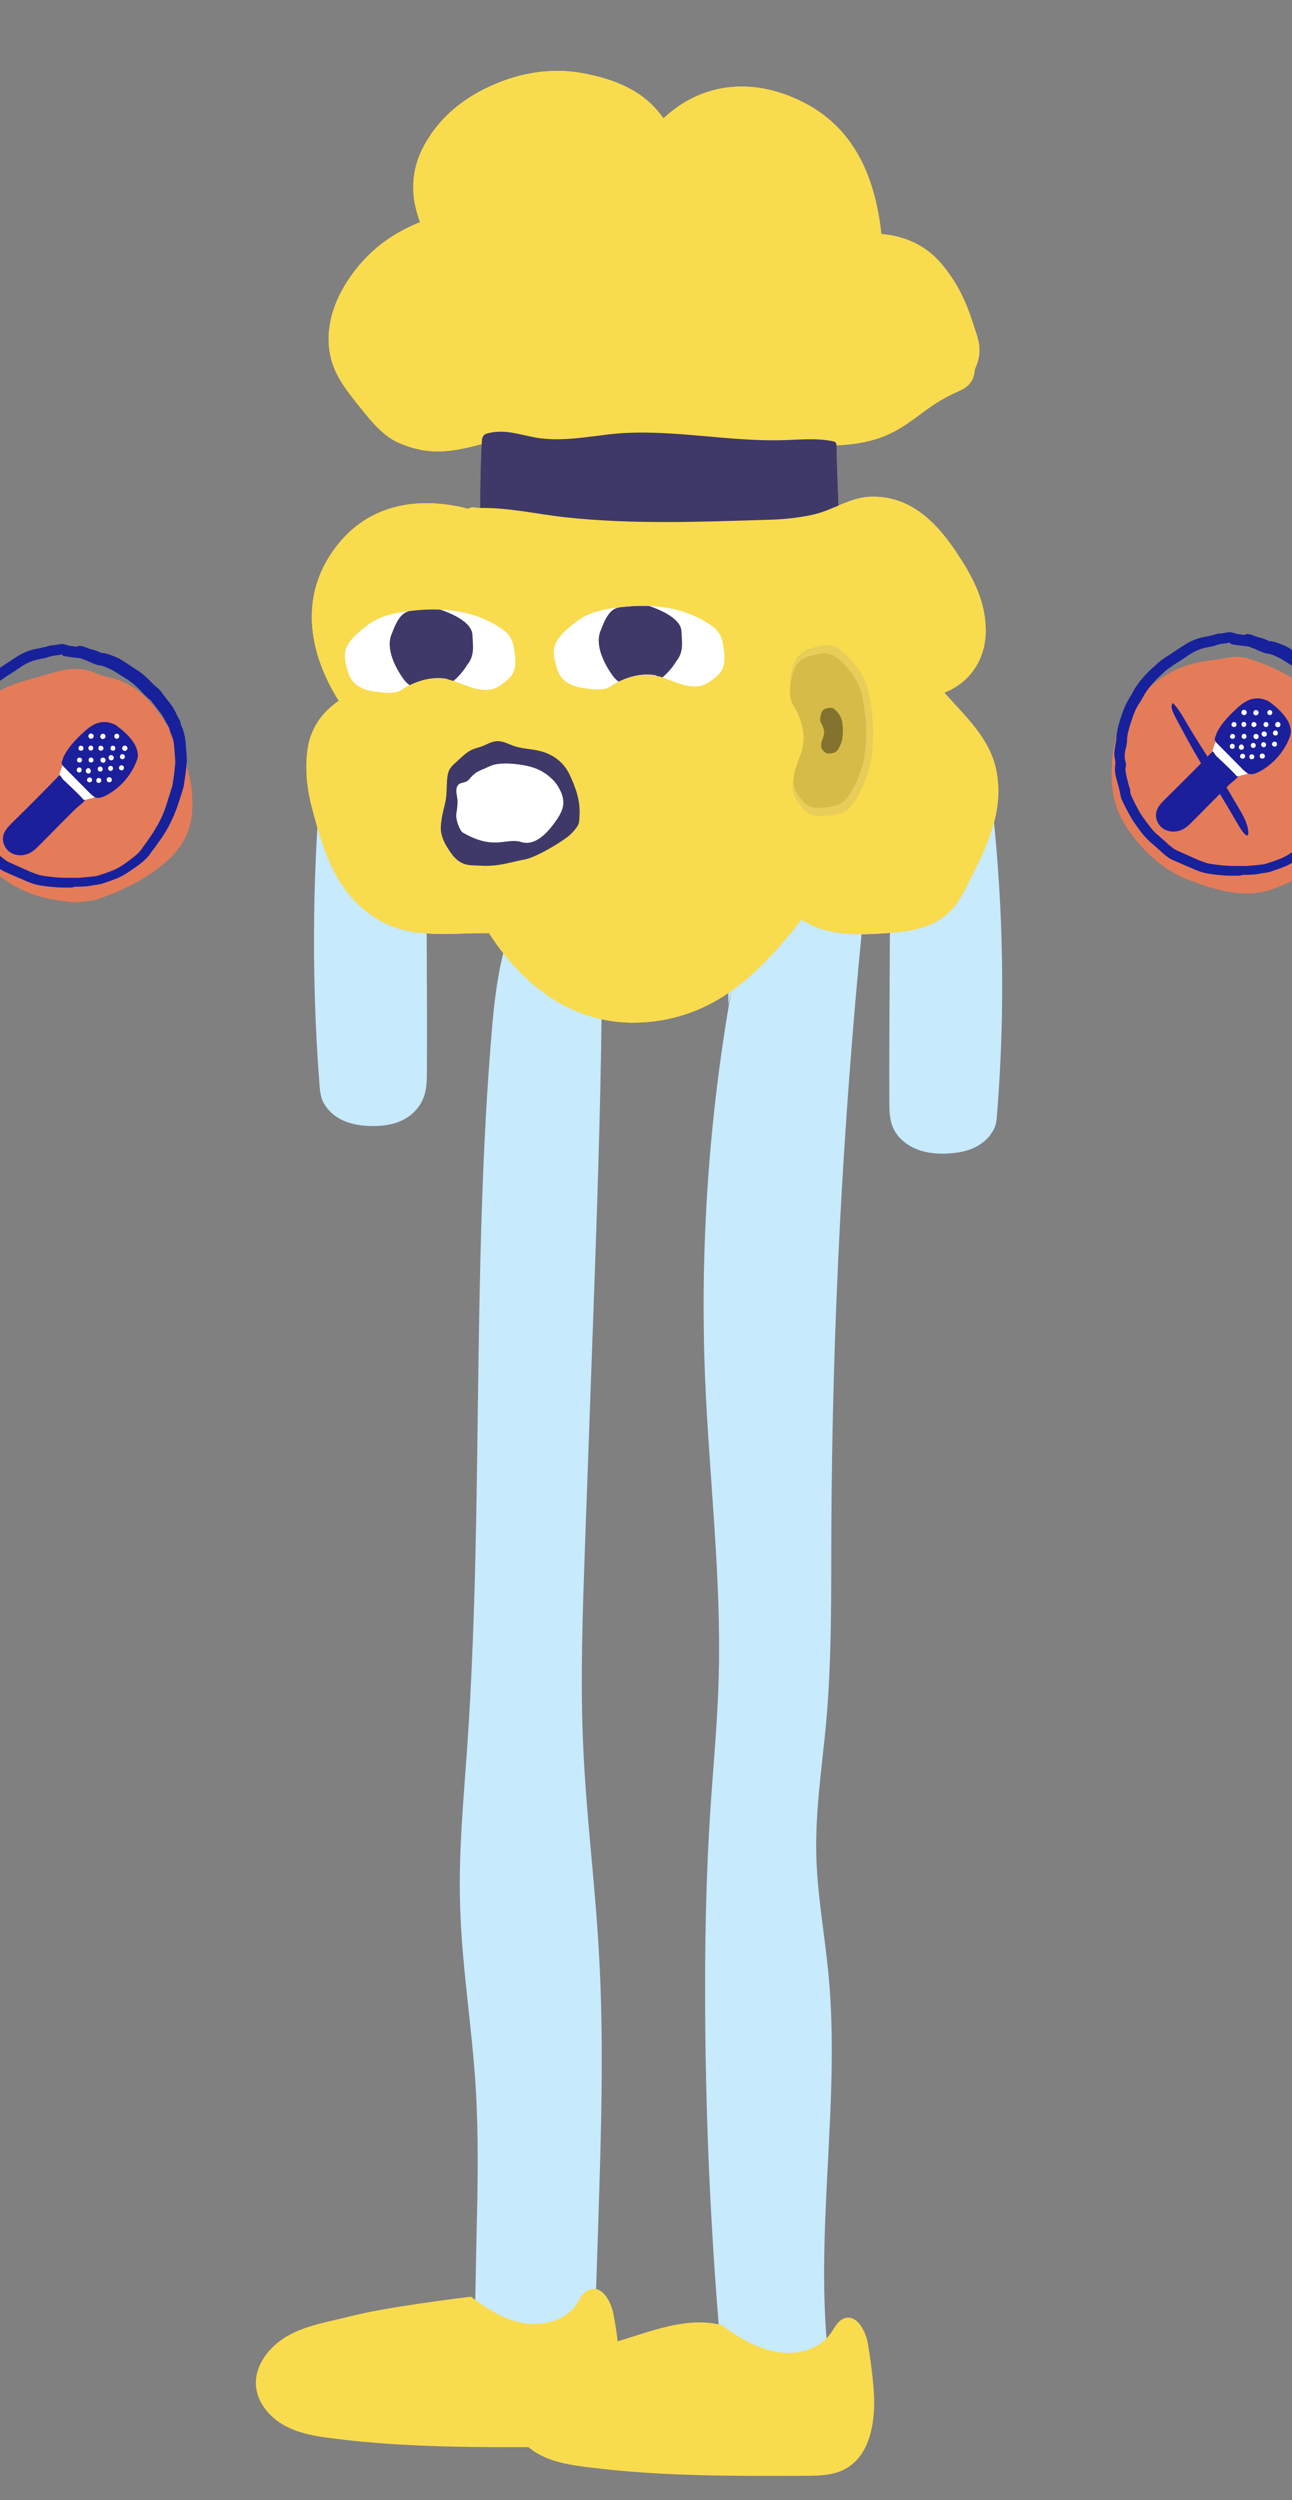 <?xml version="1.0" encoding="utf-8"?>
<!-- Generator: Adobe Illustrator 21.1.0, SVG Export Plug-In . SVG Version: 6.00 Build 0)  -->
<svg version="1.1" id="Calque_1" xmlns="http://www.w3.org/2000/svg" xmlns:xlink="http://www.w3.org/1999/xlink" x="0px" y="0px"
	 viewBox="0 0 437 845" style="enable-background:new 0 0 437 845;" xml:space="preserve">
<rect x="0" y="0" width="437" height="845" fill="#808080" stroke="none"/>
<g id="right">
	<path style="fill:#C7EAFD;" d="M335.8,273.9c3.6,34,4.2,67.7,1.5,101.9c-0.2,2.3-0.2,4.6-1.6,6.7c-3,4.9-8.4,6.9-14,7.3
		c-6.8,0.6-13.9-0.7-18.2-6.2c-2.9-3.7-2.7-8.5-2.7-12.6c-0.1-25.6,0.3-50.8,0.2-76.3C312.8,288,324.2,280.8,335.8,273.9z"/>
</g>
<g id="left">
	<path style="fill:#C7EAFD;" d="M144.2,275.9c0,28.2,0.3,56.4,0.2,84.6c0,4.6,0.2,9.4-2.7,13.4c-4.2,5.9-11.2,7.1-18.1,6.6
		c-5.7-0.4-11.1-2.5-14-7.5c-1.3-2.2-1.4-4.7-1.6-7.2c-2.8-37-2.3-74,1.3-111C121,261.8,132.6,268.9,144.2,275.9z"/>
</g>
<g>
	<g>
		<path style="fill:#C7EAFD;" d="M174.6,311.7c-4.7,5.9-7.1,22.9-8.1,34.9c-7,81.2-2.9,163-8.5,244.3c-1.2,17.4-2.9,34.8-2.4,52.2
			c0.5,20.9,4,41.5,5.3,62.4c1,16.5,0.7,33,0.3,49.5c-0.3,15.3-0.6,30.6-1,45.9c13.5,1.3,26.9,2.6,40.4,3.9
			c0.6-17.2,1.1-34.5,1.7-51.7c1-31.5,2.1-63.1,0.2-94.5c-1.3-22.6-4.2-45-5.2-67.6c-1.1-23.1-0.2-46.3,0.6-69.5
			c0.9-24,1.7-48,2.6-72c1.3-36.1,2.6-72.2,3-108.3c0-1.2-0.7-2-1.4-3.1C197.4,331.1,163.6,293.1,174.6,311.7"/>
	</g>
	<g>
		<path style="fill:#F9DB4E;" d="M159,776.3c0.2,0,0.4,0,0.6,0.2c5.3,4,11,7.6,17.5,8.7c7.3,1.2,15.7-1.3,19-8.2
			c0.5-1.1,1.4-2.1,2.5-2.7c4.6-2.7,8,3.2,8.9,7.9c1,5.2,1.7,10.4,2,15.7c0.7,10.2-0.9,22.5-10,27.1c-4,2-8.6,2-13,2.1
			c-24.6,0.1-49.3,0.2-73.7-2.9c-5.7-0.7-11.4-1.6-16.4-4.3c-5-2.7-9.2-7.5-9.8-13.2c-0.7-7.1,4.5-13.7,10.7-17.2
			c6.2-3.5,13.4-4.7,20.4-6.4C130.1,779.8,155.8,776.7,159,776.3z"/>
	</g>
</g>
<g>
	<g>
		<path style="fill:#C7EAFD;" d="M247.4,334.7c-7.7,43.3-10.7,87.5-8.9,131.5c1.4,33.5,5.5,66.9,4.6,100.5
			c-0.4,15.4-1.9,30.7-2.9,46c-1.2,19-1.7,38.1-1.7,57.1c-0.1,44,1.9,88.1,6,131.9c12.2-0.6,24.5,0.3,36.6,2.4
			c-6.7-45.3,3.5-91.6-0.9-137.1c-1.3-13.2-3.7-26.3-4.1-39.6c-0.4-15,1.9-29.9,3.3-44.8c2-22,1.7-44,1.8-66.1
			c0.3-67.7,3.8-135.4,10.4-202.7c0.4-4.3,0.3-9.6-3.5-11.6c-1.6-0.8-3.4-0.8-5.2-0.8c-11.9,0.1-23.9,0.1-35.8,0.2
			c-0.3,12.7-0.6,25.4-0.8,38.1"/>
	</g>
	<g>
		<path style="fill:#F9DB4E;" d="M244.2,785.9c-13.3-3.5-27.2,3.6-40.5,6.9c-6.9,1.8-14.1,2.9-20.4,6.4
			c-6.2,3.5-11.4,10.1-10.7,17.2c0.6,5.7,4.8,10.5,9.8,13.2s10.8,3.6,16.4,4.3c24.4,3.1,49.1,3,73.7,2.9c4.4,0,9-0.1,13-2.1
			c9.1-4.6,10.8-16.9,10-27.1c-0.4-5.3-1.1-10.5-2-15.7c-0.8-4.3-3.8-9.8-8-8.3c-2.1,0.8-3.2,3.1-4.5,5c-3.8,5.5-11.3,7.5-17.9,6.4
			C256.5,794,249.5,790,244.2,785.9"/>
	</g>
</g>
<g id="normal">
	<g>
		<g>
			<path style="fill:#F9DB4E;" d="M277.6,150.6c28.4,0.4,29.4-11,46.7-18.4c5.9-2.5,5-6.6,5.6-7.8c2.9-6.5,0.6-10.5-1-15.7
				c-2.4-7.5-5.6-13.9-10.8-19.9s-12.1-9-20-9.7c-2-18.4-8.6-35-25.4-44c-16.8-9-34.7-7.8-48.3,4.9c-6.5-9.2-15.7-13-27-15.2
				s-23.1,0-33.6,5.3c-8.4,4.2-15.5,10.3-20.2,18.8c-4.7,8.4-4.9,17.3-1.5,26.2c-9.8,3.9-17.6,9.8-23.7,18.6
				c-5.4,7.8-8.6,17-6.7,26.3c1.4,7.3,6.5,13.2,10.6,18.3c3.7,4.7,7.8,9.3,12.4,11.3c11.2,4.9,19.2,3,31.2-0.3
				C198.6,149.1,249.2,150.2,277.6,150.6z"/>
		</g>
		<g>
			<path style="fill:#3F3969;" d="M163.7,147.1c0.2-0.2,0.3-0.3,0.5-0.4c6.6-2.2,12.7,0.8,19.1,1.5c9.9,1.1,19.3-1.5,29.1-1.9
				c17.2-0.7,34.1,2.8,51.4,2.5c6.1-0.1,12.2-0.9,18.2,0.4c0.5,0.1,0.9,0.5,0.9,1.1c0.1,7.8,0.5,15.9,0.8,23.7
				c0,0.5,0.1,0.8-0.2,1.2c-0.3,0.4-0.9,0.5-1.4,0.6c-24.7,1.9-49.4,2.2-74.1,1.9c-5.8-0.1-11.4-0.2-17.1-1.1
				c-9.1-1.4-17.8-4.1-27-2.4c-0.8,0.1-1.4-0.4-1.4-1.1c-0.1-8.2,0.1-16.3,0.5-24.5c0-0.2,0.1-0.4,0.2-0.7S163.5,147.3,163.7,147.1z
				"/>
		</g>
		<g>
			<path style="fill:#F9DB4E;" d="M158.5,172c-17.8-4.6-35.2-1.4-46.2,14.7c-11,16-7.6,34.5,2.3,50.2c-5.9,3.9-9.7,9.7-10.6,16.6
				c-0.9,7-0.1,13.6,1.7,20.2c3.9,14.9,8.6,29.2,22.5,37.3c11.3,6.6,24.6,4.2,37.2,4.4c12.3,19.1,30.6,32.3,54.1,30
				c23.5-2.3,37.9-17.2,51.6-34.6c7.7,5,16.5,5.3,25.5,4.8c8.2-0.5,16.2-0.9,22.8-5.9c4-3,6.2-7.3,8.3-11.6c6.1-12,12-23.9,9.3-37.6
				c-2.2-11.1-10.5-18.3-17.6-26.4c9.2-3.6,14.3-12,14-21.8c-0.3-9.9-4.8-18-10.1-25.9c-7-10.4-15.8-18.9-28.8-18.5
				c-7,0.2-12.7,4.5-19.3,6c-5.3,1.2-10.6,1.7-15.9,1.8c-23,0.7-45.6,1.6-68.5-0.9c-9.6-1.1-18.9-3.3-28.7-3.1
				C161.3,171.7,159.2,171.1,158.5,172"/>
		</g>
	</g>
	<g>
		<g>
			<path style="fill:#3F3969;" d="M202.8,248c1.4-0.4,6.1,0.2,8.8,1.3c0.8,0.3,1.6,0.7,2.4,0.8c2.1,0.5,4.2-0.1,6.2-0.8
				c2-0.7,4-1.6,6.1-1.7c1.4-0.1,2.8,0.2,4.1,0.5c1,0.3,2.1,0.7,2.8,1.5c0.7,0.8,1,1.8,1.2,2.9c0.3,1.7,0.1,3.5-0.3,5.1
				c-0.2,0.8-0.5,1.5-0.9,2.1c-0.7,0.9-1.7,1.4-2.7,1.9c-1.5,0.8-3,1.6-4.6,2c-1.6,0.4-3.2,0.5-4.9,0.8c-1.5,0.2-2.9,0.6-4.4,0.6
				c-1.3-0.1-2.6-0.5-3.9-0.8c-2.7-0.7-5.4-0.8-8.1-1.6c-2.6-0.8-5.2-2.3-6.3-4.9c-1.2-2.7-0.2-6,1.8-8.3
				C200.8,248.6,200.6,248.6,202.8,248"/>
		</g>
		<g>
			<path style="fill:#FFFFFF;" d="M211.9,252c-2.3-1.4-5.3-1.7-7.8-0.9c-0.9,0.3-1.8,0.7-2.3,1.5c-0.6,0.8-0.8,2-0.5,3
				s0.9,1.9,1.6,2.6c2.5,2.4,6.2,3.1,9.7,3.5c1.6,0.2,3.2,0.3,4.8,0.2c1.4-0.1,2.8-0.4,4.2-0.6c1.4-0.3,2.8-0.6,4.1-1.2
				c0.8-0.4,1.5-0.9,2.2-1.3c1.2-0.6,2.8-0.7,3.5-1.9c0.5-0.8,0.5-1.8,0.3-2.8c-0.1-0.7-0.4-1.5-0.9-2c-1-1.1-2.6-1.3-4-1
				C213.3,253.7,211.9,252,211.9,252"/>
		</g>
	</g>
	<g>
		<g>
			<path style="fill:#FFFFFF;" d="M260.2,230.7c2.2,0.6,4.3,1.6,6.5,2.3c2.7,0.9,5.8,1.5,8.5,0.4c1.2-0.5,2.3-1.3,3.3-2.1
				c1-0.8,2-1.7,2.6-2.8c1.1-2,1-4.5,0.7-6.8c-0.2-2-0.6-4.1-1.7-5.8c-0.8-1.2-2-2.1-3.2-2.9c-3.3-2.2-7-3.8-10.8-4.8c0,0,0,0,0,0
				c-1.5-0.4-3-0.7-4.6-0.9c-5.5-0.8-11.1-0.6-16.5,0.2c-3.6,0.5-7.3,1.2-10.5,3c-2.2,1.2-4.1,2.8-5.9,4.4c-1.8,1.7-3.6,3.6-4.1,6
				c-0.4,1.7,0,3.5,0.4,5.2c0.4,1.5,0.8,3.1,1.7,4.4c1.1,1.7,3,2.8,4.9,3.4c1.9,0.6,4,0.8,6,1c2.2,0.2,4.5,0.2,6.3-1.1l0.7-0.5
				c4.3-2.4,9.2-3.9,14.1-3.1C259.1,230.4,259.7,230.6,260.2,230.7"/>
		</g>
		<g>
			<path style="fill:#FFFFFF;" d="M260.2,230.7c2.2,0.6,4.3,1.6,6.5,2.3c2.7,0.9,5.8,1.5,8.5,0.4c1.2-0.5,2.3-1.3,3.3-2.1
				c1-0.8,2-1.7,2.6-2.8c1.1-2,1-4.5,0.7-6.8c-0.2-2-0.6-4.1-1.7-5.8c-0.8-1.2-2-2.1-3.2-2.9c-3.3-2.2-7-3.8-10.8-4.8c0,0,0,0,0,0
				c-1.5-0.4-3-0.7-4.6-0.9c-5.5-0.8-11.1-0.6-16.5,0.2c-3.6,0.5-7.3,1.2-10.5,3c-2.2,1.2-4.1,2.8-5.9,4.4c-1.8,1.7-3.6,3.6-4.1,6
				c-0.4,1.7,0,3.5,0.4,5.2c0.4,1.5,0.8,3.1,1.7,4.4c1.1,1.7,3,2.8,4.9,3.4c1.9,0.6,4,0.8,6,1c2.2,0.2,4.5,0.2,6.3-1.1l0.7-0.5
				c4.3-2.4,9.2-3.9,14.1-3.1C259.1,230.4,259.7,230.6,260.2,230.7"/>
		</g>
		<g>
			<defs>
				<path id="SVGID_5_" d="M260.2,230.7c2.2,0.6,4.3,1.6,6.5,2.3c2.7,0.9,5.8,1.5,8.5,0.4c1.2-0.5,2.3-1.3,3.3-2.1
					c1-0.8,2-1.7,2.6-2.8c1.1-2,1-4.5,0.7-6.8c-0.2-2-0.6-4.1-1.7-5.8c-0.8-1.2-2-2.1-3.2-2.9c-3.3-2.2-7-3.8-10.8-4.8c0,0,0,0,0,0
					c-1.5-0.4-3-0.7-4.6-0.9c-5.5-0.8-11.1-0.6-16.5,0.2c-3.6,0.5-7.3,1.2-10.5,3c-2.2,1.2-4.1,2.8-5.9,4.4c-1.8,1.7-3.6,3.6-4.1,6
					c-0.4,1.7,0,3.5,0.4,5.2c0.4,1.5,0.8,3.1,1.7,4.4c1.1,1.7,3,2.8,4.9,3.4c1.9,0.6,4,0.8,6,1c2.2,0.2,4.5,0.2,6.3-1.1l0.7-0.5
					c4.3-2.4,9.2-3.9,14.1-3.1C259.1,230.5,259.7,230.6,260.2,230.7"/>
			</defs>
			<clipPath id="SVGID_1_">
				<use xlink:href="#SVGID_5_"  style="overflow:visible;"/>
			</clipPath>
			<g style="clip-path:url(#SVGID_1_);">
				<path style="fill:#3F3969;" d="M265.8,225.4c2.6-3.1,1.8-6.8,1.7-10c-0.2-4.5-7.5-7.5-11.9-8.9c-1.8-0.6-8.9,0-11.2,1.6
					c-2.4,1.6-3.8,6-4.1,6.7c-2.5,5.3,1.5,12.3,4.1,15.8c2.2,3,6.7,4.3,10.9,3.4C259.3,233.2,263.5,229.3,265.8,225.4"/>
			</g>
		</g>
	</g>
	<g>
		<g>
			<path style="fill:#FFFFFF;" d="M189.5,231.9c2.2,0.6,4.3,1.6,6.5,2.3c2.7,0.9,5.8,1.5,8.5,0.4c1.2-0.5,2.3-1.3,3.3-2.1
				c1-0.8,2-1.7,2.6-2.8c1.1-2,1-4.5,0.7-6.8c-0.2-2-0.6-4.1-1.7-5.8c-0.8-1.2-2-2.1-3.2-2.9c-3.3-2.2-7-3.8-10.8-4.8c0,0,0,0,0,0
				c-1.5-0.4-3-0.7-4.6-0.9c-5.5-0.8-11.1-0.6-16.5,0.2c-3.6,0.5-7.3,1.2-10.5,3c-2.2,1.2-4.1,2.8-5.9,4.4c-1.8,1.7-3.6,3.6-4.1,6
				c-0.4,1.7,0,3.5,0.4,5.2c0.4,1.5,0.8,3.1,1.7,4.4c1.1,1.7,3,2.8,4.9,3.4c1.9,0.6,4,0.8,6,1c2.2,0.2,4.5,0.2,6.3-1.1l0.7-0.5
				c4.3-2.4,9.2-3.9,14.1-3.1C188.4,231.6,189,231.8,189.5,231.9"/>
		</g>
		<g>
			<path style="fill:none;" d="M189.5,231.9c2.2,0.6,4.3,1.6,6.5,2.3c2.7,0.9,5.8,1.5,8.5,0.4c1.2-0.5,2.3-1.3,3.3-2.1
				c1-0.8,2-1.7,2.6-2.8c1.1-2,1-4.5,0.7-6.8c-0.2-2-0.6-4.1-1.7-5.8c-0.8-1.2-2-2.1-3.2-2.9c-3.3-2.2-7-3.8-10.8-4.8c0,0,0,0,0,0
				c-1.5-0.4-3-0.7-4.6-0.9c-5.5-0.8-11.1-0.6-16.5,0.2c-3.6,0.5-7.3,1.2-10.5,3c-2.2,1.2-4.1,2.8-5.9,4.4c-1.8,1.7-3.6,3.6-4.1,6
				c-0.4,1.7,0,3.5,0.4,5.2c0.4,1.5,0.8,3.1,1.7,4.4c1.1,1.7,3,2.8,4.9,3.4c1.9,0.6,4,0.8,6,1c2.2,0.2,4.5,0.2,6.3-1.1l0.7-0.5
				c4.3-2.4,9.2-3.9,14.1-3.1C188.4,231.6,189,231.8,189.5,231.9"/>
		</g>
		<g>
			<defs>
				<path id="SVGID_7_" d="M189.5,231.9c2.2,0.6,4.3,1.6,6.5,2.3c2.7,0.9,5.8,1.5,8.5,0.4c1.2-0.5,2.3-1.3,3.3-2.1
					c1-0.8,2-1.7,2.6-2.8c1.1-2,1-4.5,0.7-6.8c-0.2-2-0.6-4.1-1.7-5.8c-0.8-1.2-2-2.1-3.2-2.9c-3.3-2.2-7-3.8-10.8-4.8c0,0,0,0,0,0
					c-1.5-0.4-3-0.7-4.6-0.9c-5.5-0.8-11.1-0.6-16.5,0.2c-3.6,0.5-7.3,1.2-10.5,3c-2.2,1.2-4.1,2.8-5.9,4.4c-1.8,1.7-3.6,3.6-4.1,6
					c-0.4,1.7,0,3.5,0.4,5.2c0.4,1.5,0.8,3.1,1.7,4.4c1.1,1.7,3,2.8,4.9,3.4c1.9,0.6,4,0.8,6,1c2.2,0.2,4.5,0.2,6.3-1.1l0.7-0.5
					c4.3-2.4,9.2-3.9,14.1-3.1C188.4,231.6,189,231.8,189.5,231.9"/>
			</defs>
			<clipPath id="SVGID_2_">
				<use xlink:href="#SVGID_7_"  style="overflow:visible;"/>
			</clipPath>
			<g style="clip-path:url(#SVGID_2_);">
				<path style="fill:#3F3969;" d="M195.1,226.6c2.6-3.1,1.8-6.8,1.7-10c-0.2-4.5-7.5-7.5-11.9-8.9c-1.8-0.6-8.9,0-11.2,1.6
					c-2.4,1.6-3.8,6-4.1,6.7c-2.5,5.3,1.5,12.3,4.1,15.8c2.2,3,6.7,4.3,10.9,3.4C188.6,234.4,192.8,230.5,195.1,226.6"/>
			</g>
		</g>
	</g>
</g>
<g id="stop">
	<path style="fill:#E47C59;" d="M376.1,259.3c0-7.3,2.5-15.3,8-22c6.4-8,14.6-12.8,24.8-14c2.9-0.3,5.7-1,8.6-1.3
		c1.3,0,2.5,0,3.8,0.3c11.5,3.5,21.3,8.9,28.7,18.5c6.7,9.3,13.4,18.8,10.2,31.3c-2.5,10.2-7.6,18.8-18.2,23.3
		c-4.1,1.9-8.3,4.1-12.4,5.4c-9.2,2.9-18.5,0-27.1-3.2c-8.6-3.2-15.3-9.3-20.7-16.9C377.7,275,375.5,268.3,376.1,259.3z"/>
	<path style="fill:#1B1F9B;" d="M410.4,253.7c-5.4,5.6-10.8,11-16.3,16.4c-1.3,1.3-2.6,2.6-3,4.4c-0.5,2.2,0.7,4.7,2.7,5.8
		c2,1.1,4.5,1,6.5-0.1c0.9-0.5,1.7-1.2,2.4-1.9c2.9-2.8,12-12.3,14-13.9c1-0.8,2-1.6,2.5-2.7c-0.9-1.1-2.2-1.9-3.1-3.1
		c-0.6-0.8-1.4-1.5-2.2-2.2C412.7,255.3,411.7,254.7,410.4,253.7z"/>
	<path style="fill:#FFFFFF;" d="M411.2,250.2c0,0.3-0.1,0.5-0.2,0.8l-0.9,2.7c0,0.1,0,0.2,0.1,0.3c0.4,0.3,0.7,0.9,1,1.3
		c0.3,0.4,5.1,4.7,6.9,6.8c0.1,0.1,0.2,0.2,0.3,0.3c0.1,0,0.2,0,0.2,0l3.2-0.8c0.2-0.1,0.3-0.3,0.1-0.5c-0.2-0.2-0.4-0.3-0.6-0.5
		c-0.6-0.4-1.1-0.9-1.5-1.5c-0.4-0.5-0.7-0.9-1.1-1.3c-0.3-0.2-0.6-0.4-0.9-0.6c-0.3-0.2-0.5-0.5-0.7-0.8c-0.3-0.4-0.7-0.7-1-1
		c-1.9-1.6-3.4-3.5-5-5.3"/>
	<path style="fill:#1B1F9B;" d="M411.4,251c-1-1.1-0.3-1.9-0.1-2.6c0.1-0.4,0.3-0.8,0.5-1.2c1.4-2.6,3.4-4.8,5.5-6.8
		c1.9-1.8,3.9-3.7,6.5-4.2c1.8-0.4,3.8,0,5.4,0.9c0.7,0.5,1.4,1.1,2.1,1.6c2.3,2.1,4.6,4.4,5.2,7.4c0.1,0.6,0.2,1.1,0.1,1.7
		c-0.1,0.6-0.3,1.2-0.5,1.7c-1.9,4.8-5.6,8.9-10.1,11.3c-1.2,0.6-2.6,1.2-3.8,0.7c-0.6-0.3-1.1-0.8-1.6-1.2
		C417.5,257.2,414.5,254.1,411.4,251z"/>
	<path style="fill:#FFFFFF;" d="M433.1,244.9L433.1,244.9c0-0.5-0.4-0.9-0.9-0.9c-0.5,0-0.8,0.4-0.9,0.9v0c0,0.5,0.4,0.9,0.9,0.9
		C432.7,245.8,433.1,245.4,433.1,244.9z"/>
	<path style="fill:#FFFFFF;" d="M425.7,240.9L425.7,240.9c0-0.5-0.4-0.9-0.9-0.9c-0.5,0-0.8,0.4-0.9,0.9v0c0,0.5,0.4,0.9,0.9,0.9
		C425.3,241.7,425.7,241.4,425.7,240.9z"/>
	<path style="fill:#FFFFFF;" d="M428.8,244.3C428.8,244.3,428.8,244.3,428.8,244.3c-0.3-0.3-0.9-0.4-1.2,0c-0.3,0.3-0.3,0.9,0,1.2
		l0,0c0.3,0.3,0.9,0.3,1.2,0C429.1,245.2,429.1,244.6,428.8,244.3z"/>
	<path style="fill:#FFFFFF;" d="M424.7,244.3C424.7,244.3,424.7,244.3,424.7,244.3c-0.3-0.3-0.9-0.4-1.2,0c-0.3,0.3-0.3,0.9,0,1.2
		l0,0c0.3,0.3,0.9,0.3,1.2,0C425.1,245.2,425.1,244.6,424.7,244.3z"/>
	<path style="fill:#FFFFFF;" d="M420.8,241.7C420.8,241.7,420.8,241.7,420.8,241.7c0.5,0,0.9-0.4,0.9-0.9c0-0.5-0.4-0.8-0.9-0.9
		c0,0,0,0,0,0c-0.5,0-0.9,0.4-0.9,0.9C419.9,241.3,420.3,241.7,420.8,241.7z"/>
	<path style="fill:#FFFFFF;" d="M429.5,241.7c1.1,0,1.1-1.7,0-1.7C428.4,240,428.4,241.7,429.5,241.7z"/>
	<path style="fill:#FFFFFF;" d="M420.7,245.7c1.1,0,1.1-1.7,0-1.7C419.7,244,419.6,245.7,420.7,245.7z"/>
	<path style="fill:#FFFFFF;" d="M416.8,244.3C416.8,244.3,416.8,244.3,416.8,244.3c-0.3,0.3-0.4,0.9,0,1.2c0.3,0.3,0.9,0.3,1.2,0
		l0,0c0.3-0.3,0.3-0.9,0-1.2C417.7,244,417.1,243.9,416.8,244.3z"/>
	<path style="fill:#FFFFFF;" d="M421.4,248.3C421.4,248.3,421.4,248.3,421.4,248.3c-0.3-0.3-0.9-0.4-1.2,0s-0.3,0.9,0,1.2l0,0
		c0.3,0.3,0.9,0.3,1.2,0C421.7,249.2,421.7,248.7,421.4,248.3z"/>
	<path style="fill:#FFFFFF;" d="M424.2,249.5c0.2,0.2,0.6,0.4,0.9,0.3c0.2-0.1,0.4-0.2,0.5-0.4c0.1-0.2,0.2-0.5,0.1-0.7
		c-0.1-0.2-0.2-0.4-0.4-0.5s-0.5-0.2-0.7-0.1h0c0.1,0,0.2,0,0.2,0h0c0.1,0,0.2,0,0.2,0h0c0.1,0.1,0.2,0.1,0.4,0.2l0,0
		c-0.3-0.3-0.9-0.3-1.2,0C423.9,248.6,423.9,249.2,424.2,249.5z"/>
	<path style="fill:#FFFFFF;" d="M427.6,249C427.6,249,427.6,249,427.6,249c0.5,0,0.9-0.4,0.9-0.9c0-0.5-0.4-0.8-0.9-0.9c0,0,0,0,0,0
		c-0.5,0-0.9,0.4-0.9,0.9C426.8,248.6,427.1,249,427.6,249z"/>
	<path style="fill:#FFFFFF;" d="M431.4,248.6c1.1,0,1.1-1.7,0-1.7C430.3,246.9,430.3,248.6,431.4,248.6z"/>
	<path style="fill:#FFFFFF;" d="M430.5,252.1C430.5,252.1,430.5,252.1,430.5,252.1c0.3,0.3,0.9,0.4,1.2,0c0.3-0.3,0.3-0.9,0-1.2l0,0
		c-0.3-0.3-0.9-0.3-1.2,0C430.2,251.3,430.1,251.8,430.5,252.1z"/>
	<path style="fill:#FFFFFF;" d="M426.8,252.3C426.8,252.3,426.8,252.3,426.8,252.3c0.3,0.3,0.9,0.4,1.2,0c0.3-0.3,0.3-0.9,0-1.2l0,0
		c-0.3-0.3-0.9-0.3-1.2,0C426.5,251.4,426.5,252,426.8,252.3z"/>
	<path style="fill:#FFFFFF;" d="M423.9,252.8c1.1,0,1.1-1.7,0-1.7S422.8,252.8,423.9,252.8z"/>
	<path style="fill:#FFFFFF;" d="M419.3,251.9C419.3,251.9,419.3,251.9,419.3,251.9c-0.4,0.4-0.4,0.9,0,1.3c0.3,0.3,0.9,0.3,1.2,0
		c0,0,0,0,0,0c0.3-0.3,0.3-0.9,0-1.2C420.2,251.5,419.7,251.5,419.3,251.9z"/>
	<path style="fill:#FFFFFF;" d="M416.3,248.3C416.2,248.3,416.2,248.3,416.3,248.3c-0.3,0.3-0.4,0.9,0,1.2c0.3,0.3,0.9,0.3,1.2,0
		l0,0c0.3-0.3,0.3-0.9,0-1.2C417.1,248,416.6,248,416.3,248.3z"/>
	<path style="fill:#FFFFFF;" d="M416.8,253.1c1.1,0,1.1-1.7,0-1.7C415.7,251.4,415.7,253.1,416.8,253.1z"/>
	<path style="fill:#FFFFFF;" d="M419.7,255C419.7,255,419.7,255.1,419.7,255c-0.3,0.3-0.4,0.9,0,1.2c0.3,0.3,0.9,0.3,1.2,0l0,0
		c0.3-0.3,0.3-0.9,0-1.2C420.6,254.7,420.1,254.7,419.7,255z"/>
	<path style="fill:#FFFFFF;" d="M424,255.2C424,255.2,424,255.2,424,255.2c-0.3-0.3-0.9-0.4-1.2,0c-0.3,0.3-0.3,0.9,0,1.2l0,0
		c0.3,0.3,0.9,0.3,1.2,0C424.3,256,424.4,255.5,424,255.2z"/>
	<path style="fill:#FFFFFF;" d="M427.8,255.8C427.8,255.8,427.8,255.8,427.8,255.8c0-0.3,0-0.5-0.1-0.7c-0.1-0.2-0.3-0.3-0.5-0.4
		c-0.2,0-0.5,0-0.7,0.1c-0.2,0.1-0.4,0.3-0.4,0.5c0,0,0,0,0,0c0,0.2,0,0.5,0.1,0.7c0.1,0.2,0.3,0.3,0.5,0.4c0.2,0,0.5,0,0.7-0.1
		C427.6,256.2,427.8,256,427.8,255.8z"/>
	<path style="fill:#1B1F9B;" d="M396.7,237.6c1.4,1.4,2.7,3.4,3.8,5.3c3.1,5.4,6.5,10.6,9.7,15.6c3.3,5.2,6.6,10.9,9.7,16.2
		c1.5,2.6,2.5,5.3,2.3,7.1c-0.1,1-0.8,0.7-1.9-0.7c-0.5-0.7-0.9-1.3-1.3-2c-3-5.1-5.9-10-8.9-15c-1.1-1.9-2.3-3.6-3.5-5.5
		c-3.4-5.6-6.4-11.2-9.4-16.9C396.1,239.3,396,238.6,396.7,237.6z"/>
	<path style="fill:#17219C;" d="M418.4,296c-1.8,0-3.6,0-5.4-0.2c-2.2-0.2-4-0.4-5.7-0.8c-1.3-0.3-2.5-0.8-3.7-1.3l-0.4-0.2
		c-2.1-0.9-4.5-1.9-6.7-2.9c-0.9-0.4-1.7-1-2.7-1.8c-0.7-0.6-1.4-1.3-2.1-1.9c-0.8-0.7-1.5-1.3-2.3-2c-2.1-1.8-3.7-3.9-5-5.8
		c-1-1.3-1.7-2.5-2.3-3.6c-0.9-1.6-1.8-3.3-2.6-5.1c-0.4-0.7-0.4-1.3-0.6-2c0-0.4-0.1-0.5-0.1-0.7l-0.3-1.2
		c-0.3-1.1-0.6-2.2-0.9-3.3c-0.4-1.6-0.7-3.3-0.3-5.2c0-0.1,0-0.2,0-0.2c-0.1-0.3-0.1-0.5-0.1-0.7c0-0.2,0-0.4-0.1-0.6
		c-0.2-0.6-0.2-1.4-0.2-2.2c0.1-0.9,0.3-1.9,0.4-2.7c0.1-0.4,0.1-0.7,0.2-1.1l0.1-0.4c0-2.6,0.7-5,1.4-7.3l0.2-0.5
		c0.8-2.7,1.9-4.9,3.1-6.9c0.4-0.4,0.6-1,0.9-1.6c0.4-0.6,0.7-1.3,1.2-1.9c1.3-2,2.9-3.7,4.3-5.1c0.4-0.4,0.8-0.8,1.3-1.2
		c0.4-0.3,0.6-0.5,1-0.9c1.3-1.3,2.8-2.3,4.3-3.2c1.5-1,3.1-2.1,4.7-3.1c2.5-1.7,5.1-2.8,7.8-3.2c0.8-0.1,1.6-0.4,2.4-0.5
		c0.4-0.1,0.9-0.3,1.3-0.4c0.4-0.1,0.8-0.2,1.2-0.2h0.3c0.3,0,0.4-0.1,0.7-0.1c0.4-0.1,0.8-0.1,1.2-0.2c1.1-0.3,2.1,0,2.6,0.2
		c0.3,0.1,0.6,0.2,1.1,0.3c0.8,0.1,1.6,0.2,2.3,0.3c0.6-0.4,1.2-0.3,1.8-0.2c0.4,0.1,0.9,0.2,1.3,0.4c0.8,0.4,1.8,0.6,2.8,0.9
		l0.6,0.2c0.5,0.1,0.9,0.4,1.3,0.5c0.3,0.2,0.6,0.3,0.8,0.3c1.7,0.1,3.1,0.8,4.5,1.3l0.4,0.2c1.1,0.4,2,1.1,2.9,1.6
		c1.6,1.1,3.3,2.2,5,3.3c1.4,1,2.6,2.2,3.8,3.4c0.3,0.3,0.6,0.6,0.9,0.9c0.3,0.3,0.6,0.5,0.9,0.8c0.2,0.2,0.4,0.3,0.5,0.4l0.1,0.1
		c0.2,0.2,0.4,0.4,0.6,0.6c0.4,0.4,0.7,1,1.1,1.4c0.6,0.9,1.3,1.7,1.9,2.5c1.2,1.4,2.1,3,2.8,4.6c0.3,0.5,0.5,1,0.8,1.5
		c0.3,0.4,0.4,0.9,0.4,1.3c0,0.1,0.1,0.3,0.1,0.4c0.1,0.3,0.3,0.6,0.4,0.9c0.3,0.6,0.5,1.3,0.7,2.1c0.3,1.2,0.4,2.3,0.5,3.1
		c0.1,1.3,0.2,2.5,0.3,3.9l0.1,2v0.2c0,0.3-0.1,0.6-0.1,1c-0.1,0.9-0.2,2-0.3,3c-0.2,1.4-0.4,2.8-0.6,4.1l-0.1,0.6
		c-0.1,0.4-0.2,0.7-0.3,1.1l-0.1,0.3c-0.2,0.6-0.4,1.3-0.6,1.9c-0.4,1.3-0.9,2.8-1.4,4.2c-1.2,3.1-2.6,6.1-4.3,8.7
		c-0.8,1.3-1.7,2.4-2.5,3.6c-0.5,0.8-1.2,1.5-1.7,2.3c-1.4,2.2-3.4,3.7-4.9,4.8c-1.9,1.3-3.9,2.8-6.3,3.9c-1.9,0.8-3.8,1.4-5.5,2
		c-1.1,0.3-2.1,0.4-3,0.5l-0.9,0.2c-1.4,0.2-2.9,0.3-4.3,0.3h-0.9C419.5,296,419,296,418.4,296z M415.8,217.2L415.8,217.2
		c-0.6,0.2-1.2,0.2-1.7,0.3c-0.2,0-0.4,0.1-0.6,0.1h-0.3c-0.3,0.1-0.6,0.1-0.9,0.2c-0.4,0.1-0.9,0.2-1.3,0.4
		c-0.9,0.3-1.8,0.4-2.7,0.6c-2.2,0.4-4.3,1.3-6.4,2.7c-1.5,1.1-3.1,2.1-4.7,3.1c-1.3,0.9-2.6,1.7-3.7,2.8c-0.4,0.4-0.7,0.6-1.1,1
		s-0.7,0.7-1.1,1.1c-1.3,1.3-2.7,2.9-3.8,4.6c-0.4,0.5-0.6,1.1-1,1.7c-0.4,0.6-0.6,1.2-1.1,1.8c-1.1,1.7-2,3.7-2.7,6.1l-0.2,0.5
		c-0.7,2.2-1.3,4.2-1.3,6.3c0,0.4-0.1,0.6-0.1,0.8v0.1c-0.1,0.4-0.1,0.7-0.2,1.2c-0.3,0.8-0.4,1.6-0.5,2.4c0,0.4,0,1,0.1,1.5
		c0,0.2,0,0.4,0.1,0.6c0,0.1,0,0.2,0.1,0.3c0.1,0.4,0.2,1,0.1,1.6c-0.3,1.2,0,2.3,0.3,3.7c0.3,1.1,0.5,2.2,0.8,3.1l0.4,1.2
		c-0.1,0.3,0,0.5,0,0.8c0.1,0.4,0.2,1,0.4,1.3c0.8,1.7,1.6,3.3,2.5,4.9c0.5,1,1.2,2,2.1,3.2c1.3,1.7,2.6,3.7,4.4,5.1
		c0.8,0.7,1.6,1.4,2.4,2.1c0.7,0.6,1.3,1.3,2.1,1.8c0.7,0.6,1.3,1,2,1.3c2.2,1,4.5,2,6.5,2.9l0.4,0.2c1.1,0.4,2.1,0.8,3,1.1
		c1.5,0.4,3.1,0.5,5.3,0.8c2.2,0.2,4.4,0.2,6.7,0.2h0.9c1.3,0,2.6-0.2,3.9-0.3l1.1-0.1c0.9-0.1,1.7-0.2,2.3-0.4
		c1.6-0.5,3.4-1.1,5.1-1.8c2.1-0.9,3.9-2.2,5.6-3.5c1.3-1,3-2.2,4.1-3.9c0.5-0.8,1.2-1.6,1.7-2.4c0.8-1.2,1.6-2.2,2.3-3.4
		c1.5-2.4,2.9-5.1,3.9-8c0.4-1.3,0.9-2.8,1.3-4.1c0.2-0.6,0.4-1.3,0.6-1.9c0-0.1,0.1-0.3,0.1-0.4c0.1-0.2,0.1-0.4,0.2-0.4l0.1-0.6
		c0.3-1.3,0.4-2.7,0.6-3.9c0.1-1,0.2-2,0.3-2.9c0-0.3,0.1-0.6,0.1-0.9l-0.1-1.7c-0.1-1.3-0.2-2.6-0.3-3.9c-0.1-1-0.2-1.8-0.4-2.4
		c-0.2-0.5-0.4-1.1-0.6-1.6c-0.2-0.4-0.3-0.7-0.4-1.1c-0.1-0.3-0.2-0.5-0.2-0.7s-0.1-0.4-0.1-0.4c-0.3-0.5-0.5-1.1-0.9-1.6
		c-0.7-1.4-1.4-2.8-2.4-3.9c-0.7-0.9-1.3-1.8-2-2.6c-0.4-0.4-0.7-1-1.1-1.4c0,0-0.1-0.1-0.2-0.1c-0.1-0.1-0.2-0.2-0.3-0.2
		c-0.2-0.2-0.3-0.3-0.4-0.4c-0.4-0.4-0.7-0.6-1.1-1c-0.3-0.4-0.6-0.6-0.9-1c-1.1-1.1-2.1-2.2-3.2-3c-1.6-1.2-3.3-2.2-4.9-3.2
		c-0.9-0.5-1.6-1.1-2.5-1.4l-0.4-0.2c-1.1-0.5-2.1-1-3.2-1.1c-0.9-0.1-1.5-0.4-2.1-0.6c-0.3-0.1-0.5-0.3-0.6-0.3l-0.6-0.2
		c-0.8-0.5-2-0.8-3.1-1.3h-0.1c-0.5-0.1-1.2-0.1-1.7-0.2c-0.8-0.1-1.6-0.2-2.4-0.3c-0.7-0.1-1.3-0.2-1.9-0.4
		C416.1,217.2,415.9,217.2,415.8,217.2z"/>
</g>
<g id="start">
	<path style="fill:#E47C59;" d="M25.2,305c-11.6-0.9-21.3-4.1-29.4-12.8c-5.3-5.9-10-11.6-12.5-19.1c-2.5-7.2-0.9-13.8,1.9-20
		c1.6-3.4,3.8-6.6,5.3-10c3.8-7.2,10-10.6,17.2-12.8c3.1-0.9,6.6-1.9,9.7-2.8c5.3-1.6,10.3-2.2,15.7,0.3c1.3,0.6,2.8,0.9,4.4,1.3
		c10.3,2.5,15.7,10.3,20.7,18.8c4.4,7.5,6.9,15.3,6.9,24.1c0,8.1-3.1,14.4-9.4,19.7c-6.6,5.6-14.4,9.4-22.6,12.2
		C30.9,304.7,27.7,304.7,25.2,305z"/>
	<path style="fill:#1B1F9B;" d="M20.4,261.7c-5.4,5.6-10.8,11-16.3,16.4c-1.3,1.3-2.6,2.6-3,4.4c-0.5,2.2,0.7,4.7,2.7,5.8
		c2,1.1,4.5,1,6.5-0.1c0.9-0.5,1.7-1.2,2.4-1.9c2.9-2.8,12-12.3,14-13.9c1-0.8,2-1.6,2.5-2.7c-0.9-1.1-2.2-1.9-3.1-3.1
		c-0.6-0.8-1.4-1.5-2.2-2.2C22.7,263.3,21.7,262.7,20.4,261.7z"/>
	<path style="fill:#FFFFFF;" d="M21.2,258.2c0,0.3-0.1,0.5-0.2,0.8l-0.9,2.7c0,0.1,0,0.2,0.1,0.3c0.4,0.3,0.7,0.9,1,1.3
		c0.3,0.4,5.1,4.7,6.9,6.8c0.1,0.1,0.2,0.2,0.3,0.3c0.1,0,0.2,0,0.2,0l3.2-0.8c0.2-0.1,0.3-0.3,0.1-0.5c-0.2-0.2-0.4-0.3-0.6-0.5
		c-0.6-0.4-1.1-0.9-1.5-1.5c-0.4-0.5-0.7-0.9-1.1-1.3c-0.3-0.2-0.6-0.4-0.9-0.6c-0.3-0.2-0.5-0.5-0.7-0.8c-0.3-0.4-0.7-0.7-1-1
		c-1.9-1.6-3.4-3.5-5-5.3"/>
	<path style="fill:#1B1F9B;" d="M21.4,259c-1-1.1-0.3-1.9-0.1-2.6c0.1-0.4,0.3-0.8,0.5-1.2c1.4-2.6,3.4-4.8,5.5-6.8
		c1.9-1.8,3.9-3.7,6.5-4.2c1.8-0.4,3.8,0,5.4,0.9c0.7,0.5,1.4,1.1,2.1,1.6c2.3,2.1,4.6,4.4,5.2,7.4c0.1,0.6,0.2,1.1,0.1,1.7
		c-0.1,0.6-0.3,1.2-0.5,1.7c-1.9,4.8-5.6,8.9-10.1,11.3c-1.2,0.6-2.6,1.2-3.8,0.7c-0.6-0.3-1.1-0.8-1.6-1.2
		C27.5,265.2,24.5,262.1,21.4,259z"/>
	<path style="fill:#FFFFFF;" d="M43.1,252.9L43.1,252.9c0-0.5-0.4-0.9-0.9-0.9c-0.5,0-0.8,0.4-0.9,0.9v0c0,0.5,0.4,0.9,0.9,0.9
		C42.7,253.8,43.1,253.4,43.1,252.9z"/>
	<path style="fill:#FFFFFF;" d="M35.7,248.9L35.7,248.9c0-0.5-0.4-0.9-0.9-0.9c-0.5,0-0.8,0.4-0.9,0.9v0c0,0.5,0.4,0.9,0.9,0.9
		C35.3,249.7,35.7,249.4,35.7,248.9z"/>
	<path style="fill:#FFFFFF;" d="M38.8,252.3C38.8,252.3,38.8,252.3,38.8,252.3c-0.3-0.3-0.9-0.4-1.2,0c-0.3,0.3-0.3,0.9,0,1.2l0,0
		c0.3,0.3,0.9,0.3,1.2,0C39.1,253.2,39.1,252.6,38.8,252.3z"/>
	<path style="fill:#FFFFFF;" d="M34.7,252.3C34.7,252.3,34.7,252.3,34.7,252.3c-0.3-0.3-0.9-0.4-1.2,0c-0.3,0.3-0.3,0.9,0,1.2l0,0
		c0.3,0.3,0.9,0.3,1.2,0C35.1,253.2,35.1,252.6,34.7,252.3z"/>
	<path style="fill:#FFFFFF;" d="M30.8,249.7C30.8,249.7,30.8,249.7,30.8,249.7c0.5,0,0.9-0.4,0.9-0.9c0-0.5-0.4-0.8-0.9-0.9
		c0,0,0,0,0,0c-0.5,0-0.9,0.4-0.9,0.9C29.9,249.3,30.3,249.7,30.8,249.7z"/>
	<path style="fill:#FFFFFF;" d="M39.5,249.7c1.1,0,1.1-1.7,0-1.7C38.4,248,38.4,249.7,39.5,249.7z"/>
	<path style="fill:#FFFFFF;" d="M30.7,253.7c1.1,0,1.1-1.7,0-1.7C29.7,252,29.6,253.7,30.7,253.7z"/>
	<path style="fill:#FFFFFF;" d="M26.8,252.3C26.8,252.3,26.8,252.3,26.8,252.3c-0.3,0.3-0.4,0.9,0,1.2c0.3,0.3,0.9,0.3,1.2,0l0,0
		c0.3-0.3,0.3-0.9,0-1.2C27.7,252,27.1,251.9,26.8,252.3z"/>
	<path style="fill:#FFFFFF;" d="M31.4,256.3C31.4,256.3,31.4,256.3,31.4,256.3c-0.3-0.3-0.9-0.4-1.2,0c-0.3,0.3-0.3,0.9,0,1.2l0,0
		c0.3,0.3,0.9,0.3,1.2,0C31.7,257.2,31.7,256.7,31.4,256.3z"/>
	<path style="fill:#FFFFFF;" d="M34.2,257.5c0.2,0.2,0.6,0.4,0.9,0.3c0.2-0.1,0.4-0.2,0.5-0.4c0.1-0.2,0.2-0.5,0.1-0.7
		c-0.1-0.2-0.2-0.4-0.4-0.5c-0.2-0.1-0.5-0.2-0.7-0.1h0c0.1,0,0.2,0,0.2,0h0c0.1,0,0.2,0,0.2,0h0c0.1,0.1,0.2,0.1,0.4,0.2l0,0
		c-0.3-0.3-0.9-0.3-1.2,0C33.9,256.6,33.9,257.2,34.2,257.5z"/>
	<path style="fill:#FFFFFF;" d="M37.6,257C37.6,257,37.6,257,37.6,257c0.5,0,0.9-0.4,0.9-0.9c0-0.5-0.4-0.8-0.9-0.9c0,0,0,0,0,0
		c-0.5,0-0.9,0.4-0.9,0.9C36.8,256.6,37.1,257,37.6,257z"/>
	<path style="fill:#FFFFFF;" d="M41.4,256.6c1.1,0,1.1-1.7,0-1.7C40.3,254.9,40.3,256.6,41.4,256.6z"/>
	<path style="fill:#FFFFFF;" d="M40.5,260.1C40.5,260.1,40.5,260.1,40.5,260.1c0.3,0.3,0.9,0.4,1.2,0c0.3-0.3,0.3-0.9,0-1.2l0,0
		c-0.3-0.3-0.9-0.3-1.2,0C40.2,259.3,40.1,259.8,40.5,260.1z"/>
	<path style="fill:#FFFFFF;" d="M36.8,260.3C36.8,260.3,36.8,260.3,36.8,260.3c0.3,0.3,0.9,0.4,1.2,0c0.3-0.3,0.3-0.9,0-1.2l0,0
		c-0.3-0.3-0.9-0.3-1.2,0C36.5,259.4,36.5,260,36.8,260.3z"/>
	<path style="fill:#FFFFFF;" d="M33.9,260.8c1.1,0,1.1-1.7,0-1.7C32.8,259,32.8,260.8,33.9,260.8z"/>
	<path style="fill:#FFFFFF;" d="M29.3,259.9C29.3,259.9,29.3,259.9,29.3,259.9c-0.4,0.4-0.4,0.9,0,1.3s0.9,0.3,1.2,0c0,0,0,0,0,0
		c0.3-0.3,0.3-0.9,0-1.2C30.2,259.5,29.7,259.5,29.3,259.9z"/>
	<path style="fill:#FFFFFF;" d="M26.3,256.3C26.2,256.3,26.2,256.3,26.3,256.3c-0.3,0.3-0.4,0.9,0,1.2c0.3,0.3,0.9,0.3,1.2,0l0,0
		c0.3-0.3,0.3-0.9,0-1.2C27.1,256,26.6,256,26.3,256.3z"/>
	<path style="fill:#FFFFFF;" d="M26.8,261.1c1.1,0,1.1-1.7,0-1.7C25.7,259.4,25.7,261.1,26.8,261.1z"/>
	<path style="fill:#FFFFFF;" d="M29.7,263C29.7,263,29.7,263.1,29.7,263c-0.3,0.3-0.4,0.9,0,1.2c0.3,0.3,0.9,0.3,1.2,0l0,0
		c0.3-0.3,0.3-0.9,0-1.2C30.6,262.7,30.1,262.7,29.7,263z"/>
	<path style="fill:#FFFFFF;" d="M34,263.2C34,263.2,34,263.2,34,263.2c-0.3-0.3-0.9-0.4-1.2,0c-0.3,0.3-0.3,0.9,0,1.2l0,0
		c0.3,0.3,0.9,0.3,1.2,0C34.3,264,34.4,263.5,34,263.2z"/>
	<path style="fill:#FFFFFF;" d="M37.8,263.8C37.8,263.8,37.8,263.8,37.8,263.8c0-0.3,0-0.5-0.1-0.7c-0.1-0.2-0.3-0.3-0.5-0.4
		c-0.2,0-0.5,0-0.7,0.1c-0.2,0.1-0.4,0.3-0.4,0.5c0,0,0,0,0,0c0,0.2,0,0.5,0.1,0.7c0.1,0.2,0.3,0.3,0.5,0.4c0.2,0,0.5,0,0.7-0.1
		C37.6,264.2,37.8,264,37.8,263.8z"/>
	<path style="fill:#17219C;" d="M23.4,300c-1.8,0-3.6,0-5.4-0.2c-2.2-0.2-4-0.4-5.7-0.8c-1.3-0.3-2.5-0.8-3.7-1.3l-0.4-0.2
		c-2.1-0.9-4.5-1.9-6.7-2.9c-0.9-0.4-1.7-1-2.7-1.8c-0.7-0.6-1.4-1.3-2.1-1.9c-0.8-0.7-1.5-1.3-2.3-2c-2.1-1.8-3.7-3.9-5-5.8
		c-1-1.3-1.7-2.5-2.3-3.6c-0.9-1.6-1.8-3.3-2.6-5.1c-0.4-0.7-0.4-1.3-0.6-2c0-0.4-0.1-0.5-0.1-0.7l-0.3-1.2
		c-0.3-1.1-0.6-2.2-0.9-3.3c-0.4-1.6-0.7-3.3-0.3-5.2c0-0.1,0-0.2,0-0.2c-0.1-0.3-0.1-0.5-0.1-0.7c0-0.2,0-0.4-0.1-0.6
		c-0.2-0.6-0.2-1.4-0.2-2.2c0.1-0.9,0.3-1.9,0.4-2.7c0.1-0.4,0.1-0.7,0.2-1.1l0.1-0.4c0-2.6,0.7-5,1.4-7.3l0.2-0.5
		c0.8-2.7,1.9-4.9,3.1-6.9c0.4-0.4,0.6-1,0.9-1.6c0.4-0.6,0.7-1.3,1.2-1.9c1.3-2,2.9-3.7,4.3-5.1c0.4-0.4,0.8-0.8,1.3-1.2
		c0.4-0.3,0.6-0.5,1-0.9c1.3-1.3,2.8-2.3,4.3-3.2c1.5-1,3.1-2.1,4.7-3.1c2.5-1.7,5.1-2.8,7.8-3.2c0.8-0.1,1.6-0.4,2.4-0.5
		c0.4-0.1,0.9-0.3,1.3-0.4c0.4-0.1,0.8-0.2,1.2-0.2H18c0.3,0,0.4-0.1,0.7-0.1c0.4-0.1,0.8-0.1,1.2-0.2c1.1-0.3,2.1,0,2.6,0.2
		c0.3,0.1,0.6,0.2,1.1,0.3c0.8,0.1,1.6,0.2,2.3,0.3c0.6-0.4,1.2-0.3,1.8-0.2c0.4,0.1,0.9,0.2,1.3,0.4c0.8,0.4,1.8,0.6,2.8,0.9
		l0.6,0.2c0.5,0.1,0.9,0.4,1.3,0.5c0.3,0.2,0.6,0.3,0.8,0.3c1.7,0.1,3.1,0.8,4.5,1.3l0.4,0.2c1.1,0.4,2,1.1,2.9,1.6
		c1.6,1.1,3.3,2.2,5,3.3c1.4,1,2.6,2.2,3.8,3.4c0.3,0.3,0.6,0.6,0.9,0.9c0.3,0.3,0.6,0.5,0.9,0.8c0.2,0.2,0.4,0.3,0.5,0.4l0.1,0.1
		c0.2,0.2,0.4,0.4,0.6,0.6c0.4,0.4,0.7,1,1.1,1.4c0.6,0.9,1.3,1.7,1.9,2.5c1.2,1.4,2.1,3,2.8,4.6c0.3,0.5,0.5,1,0.8,1.5
		c0.3,0.4,0.4,0.9,0.4,1.3c0,0.1,0.1,0.3,0.1,0.4c0.1,0.3,0.3,0.6,0.4,0.9c0.3,0.6,0.5,1.3,0.7,2.1c0.3,1.2,0.4,2.3,0.5,3.1
		c0.1,1.3,0.2,2.5,0.3,3.9l0.1,2v0.2c0,0.3-0.1,0.6-0.1,1c-0.1,0.9-0.2,2-0.3,3c-0.2,1.4-0.4,2.8-0.6,4.1l-0.1,0.6
		c-0.1,0.4-0.2,0.7-0.3,1.1l-0.1,0.3c-0.2,0.6-0.4,1.3-0.6,1.9c-0.4,1.3-0.9,2.8-1.4,4.2c-1.2,3.1-2.6,6.1-4.3,8.7
		c-0.8,1.3-1.7,2.4-2.5,3.6c-0.5,0.8-1.2,1.5-1.7,2.3c-1.4,2.2-3.4,3.7-4.9,4.8c-1.9,1.3-3.9,2.8-6.3,3.9c-1.9,0.8-3.8,1.4-5.5,2
		c-1.1,0.3-2.1,0.4-3,0.5l-0.9,0.2c-1.4,0.2-2.9,0.3-4.3,0.3h-0.9C24.5,300,24,300,23.4,300z M20.8,221.2L20.8,221.2
		c-0.6,0.2-1.2,0.2-1.7,0.3c-0.2,0-0.4,0.1-0.6,0.1h-0.3c-0.3,0.1-0.6,0.1-0.9,0.2c-0.4,0.1-0.9,0.2-1.3,0.4
		c-0.9,0.3-1.8,0.4-2.7,0.6c-2.2,0.4-4.3,1.3-6.4,2.7c-1.5,1.1-3.1,2.1-4.7,3.1c-1.3,0.9-2.6,1.7-3.7,2.8c-0.4,0.4-0.7,0.6-1.1,1
		c-0.4,0.4-0.7,0.7-1.1,1.1c-1.3,1.3-2.7,2.9-3.8,4.6c-0.4,0.5-0.6,1.1-1,1.7c-0.4,0.6-0.6,1.2-1.1,1.8c-1.1,1.7-2,3.7-2.7,6.1
		l-0.2,0.5c-0.7,2.2-1.3,4.2-1.3,6.3c0,0.4-0.1,0.6-0.1,0.8v0.1c-0.1,0.4-0.1,0.7-0.2,1.2c-0.3,0.8-0.4,1.6-0.5,2.4
		c0,0.4,0,1,0.1,1.5c0,0.2,0,0.4,0.1,0.6c0,0.1,0,0.2,0.1,0.3c0.1,0.4,0.2,1,0.1,1.6c-0.3,1.2,0,2.3,0.3,3.7
		c0.3,1.1,0.5,2.2,0.8,3.1l0.4,1.2c-0.1,0.3,0,0.5,0,0.8c0.1,0.4,0.2,1,0.4,1.3c0.8,1.7,1.6,3.3,2.5,4.9c0.5,1,1.2,2,2.1,3.2
		c1.3,1.7,2.6,3.7,4.4,5.1c0.8,0.7,1.6,1.4,2.4,2.1c0.7,0.6,1.3,1.3,2.1,1.8c0.7,0.6,1.3,1,2,1.3c2.2,1,4.5,2,6.5,2.9l0.4,0.2
		c1.1,0.4,2.1,0.8,3,1.1c1.5,0.4,3.1,0.5,5.3,0.8c2.2,0.2,4.4,0.2,6.7,0.2h0.9c1.3,0,2.6-0.2,3.9-0.3l1.1-0.1
		c0.9-0.1,1.7-0.2,2.3-0.4c1.6-0.5,3.4-1.1,5.1-1.8c2.1-0.9,3.9-2.2,5.6-3.5c1.3-1,3-2.2,4.1-3.9c0.5-0.8,1.2-1.6,1.7-2.4
		c0.8-1.2,1.6-2.2,2.3-3.4c1.5-2.4,2.9-5.1,3.9-8c0.4-1.3,0.9-2.8,1.3-4.1c0.2-0.6,0.4-1.3,0.6-1.9c0-0.1,0.1-0.3,0.1-0.4
		c0.1-0.2,0.1-0.4,0.2-0.4l0.1-0.6c0.3-1.3,0.4-2.7,0.6-3.9c0.1-1,0.2-2,0.3-2.9c0-0.3,0.1-0.6,0.1-0.9l-0.1-1.7
		c-0.1-1.3-0.2-2.6-0.3-3.9c-0.1-1-0.2-1.8-0.4-2.4c-0.2-0.5-0.4-1.1-0.6-1.6c-0.2-0.4-0.3-0.7-0.4-1.1c-0.1-0.3-0.2-0.5-0.2-0.7
		s-0.1-0.4-0.1-0.4c-0.3-0.5-0.5-1.1-0.9-1.6c-0.7-1.4-1.4-2.8-2.4-3.9c-0.7-0.9-1.3-1.8-2-2.6c-0.4-0.4-0.7-1-1.1-1.4
		c0,0-0.1-0.1-0.2-0.1c-0.1-0.1-0.2-0.2-0.3-0.2c-0.2-0.2-0.3-0.3-0.4-0.4c-0.4-0.4-0.7-0.6-1.1-1c-0.3-0.4-0.6-0.6-0.9-1
		c-1.1-1.1-2.1-2.2-3.2-3c-1.6-1.2-3.3-2.2-4.9-3.2c-0.9-0.5-1.6-1.1-2.5-1.4l-0.4-0.2c-1.1-0.5-2.1-1-3.2-1.1
		c-0.9-0.1-1.5-0.4-2.1-0.6c-0.3-0.1-0.5-0.3-0.6-0.3l-0.6-0.2c-0.8-0.5-2-0.8-3.1-1.3h-0.1c-0.5-0.1-1.2-0.1-1.7-0.2
		c-0.8-0.1-1.6-0.2-2.4-0.3c-0.7-0.1-1.3-0.2-1.9-0.4C21.1,221.2,20.9,221.2,20.8,221.2z"/>
</g>
<g id="ecoute">
	<g>
		<g>
			<path style="fill:#F9DB4E;" d="M277.6,150.6c28.4,0.4,29.4-11,46.7-18.4c5.9-2.5,5-6.6,5.6-7.8c2.9-6.5,0.6-10.5-1-15.7
				c-2.4-7.5-5.6-13.9-10.8-19.9s-12.1-9-20-9.7c-2-18.4-8.6-35-25.4-44c-16.8-9-34.7-7.8-48.3,4.9c-6.5-9.2-15.7-13-27-15.2
				s-23.1,0-33.6,5.3c-8.4,4.2-15.5,10.3-20.2,18.8c-4.7,8.4-4.9,17.3-1.5,26.2c-9.8,3.9-17.6,9.8-23.7,18.6
				c-5.4,7.8-8.6,17-6.7,26.3c1.4,7.3,6.5,13.2,10.6,18.3c3.7,4.7,7.8,9.3,12.4,11.3c11.2,4.9,19.2,3,31.2-0.3
				C198.6,149.1,249.2,150.2,277.6,150.6z"/>
		</g>
		<g>
			<path style="fill:#3F3969;" d="M163.7,147.1c0.2-0.2,0.3-0.3,0.5-0.4c6.6-2.2,12.7,0.8,19.1,1.5c9.9,1.1,19.3-1.5,29.1-1.9
				c17.2-0.7,34.1,2.8,51.4,2.5c6.1-0.1,12.2-0.9,18.2,0.4c0.5,0.1,0.9,0.5,0.9,1.1c0.1,7.8,0.5,15.9,0.8,23.7
				c0,0.5,0.1,0.8-0.2,1.2c-0.3,0.4-0.9,0.5-1.4,0.6c-24.7,1.9-49.4,2.2-74.1,1.9c-5.8-0.1-11.4-0.2-17.1-1.1
				c-9.1-1.4-17.8-4.1-27-2.4c-0.8,0.1-1.4-0.4-1.4-1.1c-0.1-8.2,0.1-16.3,0.5-24.5c0-0.2,0.1-0.4,0.2-0.7S163.5,147.3,163.7,147.1z
				"/>
		</g>
		<g>
			<path style="fill:#F9DB4E;" d="M158.5,172c-17.8-4.6-35.2-1.4-46.2,14.7c-11,16-7.6,34.5,2.3,50.2c-5.9,3.9-9.7,9.7-10.6,16.6
				c-0.9,7-0.1,13.6,1.7,20.2c3.9,14.9,8.6,29.2,22.5,37.3c11.3,6.6,24.6,4.2,37.2,4.4c12.3,19.1,30.6,32.3,54.1,30
				c23.5-2.3,37.9-17.2,51.6-34.6c7.7,5,16.5,5.3,25.5,4.8c8.2-0.5,16.2-0.9,22.8-5.9c4-3,6.2-7.3,8.3-11.6c6.1-12,12-23.9,9.3-37.6
				c-2.2-11.1-10.5-18.3-17.6-26.4c9.2-3.6,14.3-12,14-21.8c-0.3-9.9-4.8-18-10.1-25.9c-7-10.4-15.8-18.9-28.8-18.5
				c-7,0.2-12.7,4.5-19.3,6c-5.3,1.2-10.6,1.7-15.9,1.8c-23,0.7-45.6,1.6-68.5-0.9c-9.6-1.1-18.9-3.3-28.7-3.1
				C161.3,171.7,159.2,171.1,158.5,172"/>
		</g>
	</g>
	<g>
		<g>
			<path style="fill:#3F3969;" d="M193.2,281.8c-1.9,2-11.3,7.8-15.7,8.7c-1.3,0.2-3.7,0.8-5.1,1.1c-3.3,0.8-6.5,1.2-9.6,1
				c-3.1-0.2-5.1,0.2-7.7-1.6c-1.7-1.2-3-3.2-4.2-5.2c-0.9-1.6-1.9-3.9-1.8-6.1c0-2.1,0.8-5.7,1.3-7.6c0.8-3.1,0.6-5.4,0.8-8.2
				c0.1-1.3,0.2-2.3,0.6-3.3c0.6-1.4,1.7-2.3,2.6-3.1c1.4-1.3,2.7-2.6,4.3-3.6s3-1.1,4.7-1.8c1.6-0.7,3.4-1.7,5.2-1.6
				c1.9,0.1,3.4,1,5.1,1.6c3.5,1.2,6.5,0.9,10.2,2.1c3.7,1.2,7,3.8,8.8,7.7c2,4.3,3.7,8.8,3.3,14.1
				C195.8,278.2,196.2,278.7,193.2,281.8"/>
		</g>
		<g>
			<path style="fill:#FFFFFF;" d="M176.3,284.6c5.2,1.6,9.7-4.1,12.3-8c0.9-1.4,1.7-2.9,1.9-4.6c0.2-1.6-0.3-3.5-1.1-5
				c-0.7-1.5-1.8-2.9-2.9-3.9c-3.7-3.5-7.8-4.4-12.6-4.9c-2.2-0.2-4.2-0.2-6,0.1c-1.8,0.3-2.8,1-4.3,1.6c-1.5,0.6-2.6,1.1-3.7,2.2
				c-0.7,0.6-1.1,1.4-1.9,1.9c-1.2,0.8-2.7,0.3-3.4,1.9c-0.5,1.1-0.1,2.7,0.1,4.1c0.2,1.1-0.1,3.6-0.3,4.7c-0.5,2,1.1,6,2.1,6.7
				C167.3,287.6,171.1,283,176.3,284.6"/>
		</g>
	</g>
	<g>
		<g>
			<path style="fill:#FFFFFF;" d="M223.2,228.7c2.2,0.6,4.3,1.6,6.5,2.3c2.7,0.9,5.8,1.5,8.5,0.4c1.2-0.5,2.3-1.3,3.3-2.1
				c1-0.8,2-1.7,2.6-2.8c1.1-2,1-4.5,0.7-6.8c-0.2-2-0.6-4.1-1.7-5.8c-0.8-1.2-2-2.1-3.2-2.9c-3.3-2.2-7-3.8-10.8-4.8c0,0,0,0,0,0
				c-1.5-0.4-3-0.7-4.6-0.9c-5.5-0.8-11.1-0.6-16.5,0.2c-3.6,0.5-7.3,1.2-10.5,3c-2.2,1.2-4.1,2.8-5.9,4.4c-1.8,1.7-3.6,3.6-4.1,6
				c-0.4,1.7,0,3.5,0.4,5.2c0.4,1.5,0.8,3.1,1.7,4.4c1.1,1.7,3,2.8,4.9,3.4c1.9,0.6,4,0.8,6,1c2.2,0.2,4.5,0.2,6.3-1.1l0.7-0.5
				c4.3-2.4,9.2-3.9,14.1-3.1C222.1,228.4,222.7,228.6,223.2,228.7"/>
		</g>
		<g>
			<path style="fill:#FFFFFF;" d="M223.2,228.7c2.2,0.6,4.3,1.6,6.5,2.3c2.7,0.9,5.8,1.5,8.5,0.4c1.2-0.5,2.3-1.3,3.3-2.1
				c1-0.8,2-1.7,2.6-2.8c1.1-2,1-4.5,0.7-6.8c-0.2-2-0.6-4.1-1.7-5.8c-0.8-1.2-2-2.1-3.2-2.9c-3.3-2.2-7-3.8-10.8-4.8c0,0,0,0,0,0
				c-1.5-0.4-3-0.7-4.6-0.9c-5.5-0.8-11.1-0.6-16.5,0.2c-3.6,0.5-7.3,1.2-10.5,3c-2.2,1.2-4.1,2.8-5.9,4.4c-1.8,1.7-3.6,3.6-4.1,6
				c-0.4,1.7,0,3.5,0.4,5.2c0.4,1.5,0.8,3.1,1.7,4.4c1.1,1.7,3,2.8,4.9,3.4c1.9,0.6,4,0.8,6,1c2.2,0.2,4.5,0.2,6.3-1.1l0.7-0.5
				c4.3-2.4,9.2-3.9,14.1-3.1C222.1,228.4,222.7,228.6,223.2,228.7"/>
		</g>
		<g>
			<defs>
				<path id="SVGID_11_" d="M223.2,228.7c2.2,0.6,4.3,1.6,6.5,2.3c2.7,0.9,5.8,1.5,8.5,0.4c1.2-0.5,2.3-1.3,3.3-2.1
					c1-0.8,2-1.7,2.6-2.8c1.1-2,1-4.5,0.7-6.8c-0.2-2-0.6-4.1-1.7-5.8c-0.8-1.2-2-2.1-3.2-2.9c-3.3-2.2-7-3.8-10.8-4.8c0,0,0,0,0,0
					c-1.5-0.4-3-0.7-4.6-0.9c-5.5-0.8-11.1-0.6-16.5,0.2c-3.6,0.5-7.3,1.2-10.5,3c-2.2,1.2-4.1,2.8-5.9,4.4c-1.8,1.7-3.6,3.6-4.1,6
					c-0.4,1.7,0,3.5,0.4,5.2c0.4,1.5,0.8,3.1,1.7,4.4c1.1,1.7,3,2.8,4.9,3.4c1.9,0.6,4,0.8,6,1c2.2,0.2,4.5,0.2,6.3-1.1l0.7-0.5
					c4.3-2.4,9.2-3.9,14.1-3.1C222.1,228.5,222.7,228.6,223.2,228.7"/>
			</defs>
			<clipPath id="SVGID_3_">
				<use xlink:href="#SVGID_11_"  style="overflow:visible;"/>
			</clipPath>
			<g style="clip-path:url(#SVGID_3_);">
				<path style="fill:#3F3969;" d="M228.8,223.4c2.6-3.1,1.8-6.8,1.7-10c-0.2-4.5-7.5-7.5-11.9-8.9c-1.8-0.6-8.9,0-11.2,1.6
					c-2.4,1.6-3.8,6-4.1,6.7c-2.5,5.3,1.5,12.3,4.1,15.8c2.2,3,6.7,4.3,10.9,3.4C222.3,231.2,226.5,227.3,228.8,223.4"/>
			</g>
		</g>
	</g>
	<g>
		<g>
			<path style="fill:#FFFFFF;" d="M152.5,229.9c2.2,0.6,4.3,1.6,6.5,2.3c2.7,0.9,5.8,1.5,8.5,0.4c1.2-0.5,2.3-1.3,3.3-2.1
				c1-0.8,2-1.7,2.6-2.8c1.1-2,1-4.5,0.7-6.8c-0.2-2-0.6-4.1-1.7-5.8c-0.8-1.2-2-2.1-3.2-2.9c-3.3-2.2-7-3.8-10.8-4.8c0,0,0,0,0,0
				c-1.5-0.4-3-0.7-4.6-0.9c-5.5-0.8-11.1-0.6-16.5,0.2c-3.6,0.5-7.3,1.2-10.5,3c-2.2,1.2-4.1,2.8-5.9,4.4c-1.8,1.7-3.6,3.6-4.1,6
				c-0.4,1.7,0,3.5,0.4,5.2c0.4,1.5,0.8,3.1,1.7,4.4c1.1,1.7,3,2.8,4.9,3.4c1.9,0.6,4,0.8,6,1c2.2,0.2,4.5,0.2,6.3-1.1l0.7-0.5
				c4.3-2.4,9.2-3.9,14.1-3.1C151.4,229.6,152,229.8,152.5,229.9"/>
		</g>
		<g>
			<path style="fill:none;" d="M152.5,229.9c2.2,0.6,4.3,1.6,6.5,2.3c2.7,0.9,5.8,1.5,8.5,0.4c1.2-0.5,2.3-1.3,3.3-2.1
				c1-0.8,2-1.7,2.6-2.8c1.1-2,1-4.5,0.7-6.8c-0.2-2-0.6-4.1-1.7-5.8c-0.8-1.2-2-2.1-3.2-2.9c-3.3-2.2-7-3.8-10.8-4.8c0,0,0,0,0,0
				c-1.5-0.4-3-0.7-4.6-0.9c-5.5-0.8-11.1-0.6-16.5,0.2c-3.6,0.5-7.3,1.2-10.5,3c-2.2,1.2-4.1,2.8-5.9,4.4c-1.8,1.7-3.6,3.6-4.1,6
				c-0.4,1.7,0,3.5,0.4,5.2c0.4,1.5,0.8,3.1,1.7,4.4c1.1,1.7,3,2.8,4.9,3.4c1.9,0.6,4,0.8,6,1c2.2,0.2,4.5,0.2,6.3-1.1l0.7-0.5
				c4.3-2.4,9.2-3.9,14.1-3.1C151.4,229.6,152,229.8,152.5,229.9"/>
		</g>
		<g>
			<defs>
				<path id="SVGID_13_" d="M152.5,229.9c2.2,0.6,4.3,1.6,6.5,2.3c2.7,0.9,5.8,1.5,8.5,0.4c1.2-0.5,2.3-1.3,3.3-2.1
					c1-0.8,2-1.7,2.6-2.8c1.1-2,1-4.5,0.7-6.8c-0.2-2-0.6-4.1-1.7-5.8c-0.8-1.2-2-2.1-3.2-2.9c-3.3-2.2-7-3.8-10.8-4.8c0,0,0,0,0,0
					c-1.5-0.4-3-0.7-4.6-0.9c-5.5-0.8-11.1-0.6-16.5,0.2c-3.6,0.5-7.3,1.2-10.5,3c-2.2,1.2-4.1,2.8-5.9,4.4c-1.8,1.7-3.6,3.6-4.1,6
					c-0.4,1.7,0,3.5,0.4,5.2c0.4,1.5,0.8,3.1,1.7,4.4c1.1,1.7,3,2.8,4.9,3.4c1.9,0.6,4,0.8,6,1c2.2,0.2,4.5,0.2,6.3-1.1l0.7-0.5
					c4.3-2.4,9.2-3.9,14.1-3.1C151.4,229.6,152,229.8,152.5,229.9"/>
			</defs>
			<clipPath id="SVGID_4_">
				<use xlink:href="#SVGID_13_"  style="overflow:visible;"/>
			</clipPath>
			<g style="clip-path:url(#SVGID_4_);">
				<path style="fill:#3F3969;" d="M158.1,224.6c2.6-3.1,1.8-6.8,1.7-10c-0.2-4.5-7.5-7.5-11.9-8.9c-1.8-0.6-8.9,0-11.2,1.6
					c-2.4,1.6-3.8,6-4.1,6.7c-2.5,5.3,1.5,12.3,4.1,15.8c2.2,3,6.7,4.3,10.9,3.4C151.6,232.4,155.8,228.5,158.1,224.6"/>
			</g>
		</g>
	</g>
	<g>
		<g>
			<path style="fill:#E8CD58;" d="M271.4,254c-0.6,2.2-1.6,4.3-2.3,6.5c-0.9,2.7-1.5,5.8-0.4,8.5c0.5,1.2,1.3,2.3,2.1,3.3
				c0.8,1,1.7,2,2.8,2.6c2,1.1,4.5,1,6.8,0.7c2-0.2,4.1-0.6,5.8-1.7c1.2-0.8,2.1-2,2.9-3.2c2.2-3.3,3.8-7,4.8-10.8c0,0,0,0,0,0
				c0.4-1.5,0.7-3,0.9-4.6c0.8-5.5,0.6-11.1-0.2-16.5c-0.5-3.6-1.2-7.3-3-10.5c-1.2-2.2-2.8-4.1-4.4-5.9c-1.7-1.8-3.6-3.6-6-4.1
				c-1.7-0.4-3.5,0-5.2,0.4c-1.5,0.4-3.1,0.8-4.4,1.7c-1.7,1.1-2.8,3-3.4,4.9c-0.6,1.9-0.8,4-1,6c-0.2,2.2-0.2,4.5,1.1,6.3l0.5,0.7
				c2.4,4.3,3.9,9.2,3.1,14.1C271.7,252.8,271.6,253.4,271.4,254"/>
		</g>
		<g>
			<path style="fill:#E8CD58;" d="M271.4,254c-0.6,2.2-1.6,4.3-2.3,6.5c-0.9,2.7-1.5,5.8-0.4,8.5c0.5,1.2,1.3,2.3,2.1,3.3
				c0.8,1,1.7,2,2.8,2.6c2,1.1,4.5,1,6.8,0.7c2-0.2,4.1-0.6,5.8-1.7c1.2-0.8,2.1-2,2.9-3.2c2.2-3.3,3.8-7,4.8-10.8c0,0,0,0,0,0
				c0.4-1.5,0.7-3,0.9-4.6c0.8-5.5,0.6-11.1-0.2-16.5c-0.5-3.6-1.2-7.3-3-10.5c-1.2-2.2-2.8-4.1-4.4-5.9c-1.7-1.8-3.6-3.6-6-4.1
				c-1.7-0.4-3.5,0-5.2,0.4c-1.5,0.4-3.1,0.8-4.4,1.7c-1.7,1.1-2.8,3-3.4,4.9c-0.6,1.9-0.8,4-1,6c-0.2,2.2-0.2,4.5,1.1,6.3l0.5,0.7
				c2.4,4.3,3.9,9.2,3.1,14.1C271.7,252.8,271.6,253.4,271.4,254"/>
		</g>
		<g>
			<defs>
				<path id="SVGID_15_" d="M271.4,254c-0.6,2.2-1.6,4.3-2.3,6.5c-0.9,2.7-1.5,5.8-0.4,8.5c0.5,1.2,1.3,2.3,2.1,3.3
					c0.8,1,1.7,2,2.8,2.6c2,1.1,4.5,1,6.8,0.7c2-0.2,4.1-0.6,5.8-1.7c1.2-0.8,2.1-2,2.9-3.2c2.2-3.3,3.8-7,4.8-10.8c0,0,0,0,0,0
					c0.4-1.5,0.7-3,0.9-4.6c0.8-5.5,0.6-11.1-0.2-16.5c-0.5-3.6-1.2-7.3-3-10.5c-1.2-2.2-2.8-4.1-4.4-5.9c-1.7-1.8-3.6-3.6-6-4.1
					c-1.7-0.4-3.5,0-5.2,0.4c-1.5,0.4-3.1,0.8-4.4,1.7c-1.7,1.1-2.8,3-3.4,4.9c-0.6,1.9-0.8,4-1,6c-0.2,2.2-0.2,4.5,1.1,6.3l0.5,0.7
					c2.4,4.3,3.9,9.2,3.1,14.1C271.7,252.8,271.6,253.4,271.4,254"/>
			</defs>
			<use xlink:href="#SVGID_15_"  style="overflow:visible;fill:#E8CD58;"/>
			<clipPath id="SVGID_6_">
				<use xlink:href="#SVGID_15_"  style="overflow:visible;"/>
			</clipPath>
		</g>
	</g>
	<g>
		<g>
			<path style="fill:#D6BB49;" d="M271.4,253.3c-0.6,2-1.4,3.9-2.1,5.9c-0.8,2.5-1.3,5.2-0.4,7.6c0.4,1.1,1.2,2.1,1.9,3
				c0.7,0.9,1.5,1.8,2.6,2.4c1.8,1,4.1,0.9,6.2,0.6c1.8-0.2,3.7-0.5,5.2-1.6c1.1-0.7,1.9-1.8,2.6-2.9c2-3,3.4-6.3,4.3-9.8
				c0,0,0,0,0,0c0.4-1.4,0.6-2.7,0.8-4.1c0.7-4.9,0.5-10-0.2-14.9c-0.4-3.3-1.1-6.6-2.7-9.5c-1.1-1.9-2.5-3.7-4-5.3
				c-1.5-1.6-3.3-3.3-5.5-3.7c-1.6-0.3-3.2,0-4.7,0.4c-1.4,0.3-2.8,0.7-4,1.5c-1.5,1-2.5,2.7-3.1,4.4c-0.6,1.7-0.8,3.6-0.9,5.4
				c-0.1,2-0.2,4.1,1,5.7l0.4,0.6c2.1,3.9,3.6,8.3,2.8,12.7C271.7,252.2,271.5,252.8,271.4,253.3"/>
		</g>
		<g>
			<path style="fill:#D6BB49;" d="M271.4,253.3c-0.6,2-1.4,3.9-2.1,5.9c-0.8,2.5-1.3,5.2-0.4,7.6c0.4,1.1,1.2,2.1,1.9,3
				c0.7,0.9,1.5,1.8,2.6,2.4c1.8,1,4.1,0.9,6.2,0.6c1.8-0.2,3.7-0.5,5.2-1.6c1.1-0.7,1.9-1.8,2.6-2.9c2-3,3.4-6.3,4.3-9.8
				c0,0,0,0,0,0c0.4-1.4,0.6-2.7,0.8-4.1c0.7-4.9,0.5-10-0.2-14.9c-0.4-3.3-1.1-6.6-2.7-9.5c-1.1-1.9-2.5-3.7-4-5.3
				c-1.5-1.6-3.3-3.3-5.5-3.7c-1.6-0.3-3.2,0-4.7,0.4c-1.4,0.3-2.8,0.7-4,1.5c-1.5,1-2.5,2.7-3.1,4.4c-0.6,1.7-0.8,3.6-0.9,5.4
				c-0.1,2-0.2,4.1,1,5.7l0.4,0.6c2.1,3.9,3.6,8.3,2.8,12.7C271.7,252.2,271.5,252.8,271.4,253.3"/>
		</g>
		<g>
			<defs>
				<path id="SVGID_17_" d="M271.4,253.3c-0.6,2-1.4,3.9-2.1,5.9c-0.8,2.5-1.3,5.2-0.4,7.6c0.4,1.1,1.2,2.1,1.9,3
					c0.7,0.9,1.5,1.8,2.6,2.4c1.8,1,4.1,0.9,6.2,0.6c1.8-0.2,3.7-0.5,5.2-1.6c1.1-0.7,1.9-1.8,2.6-2.9c2-3,3.4-6.3,4.3-9.8
					c0,0,0,0,0,0c0.4-1.4,0.6-2.7,0.8-4.1c0.7-4.9,0.5-10-0.2-14.9c-0.4-3.3-1.1-6.6-2.7-9.5c-1.1-1.9-2.5-3.7-4-5.3
					c-1.5-1.6-3.3-3.3-5.5-3.7c-1.6-0.3-3.2,0-4.7,0.4c-1.4,0.3-2.8,0.7-4,1.5c-1.5,1-2.5,2.7-3.1,4.4c-0.6,1.7-0.8,3.6-0.9,5.4
					c-0.1,2-0.2,4.1,1,5.7l0.4,0.6c2.1,3.9,3.6,8.3,2.8,12.7C271.6,252.2,271.5,252.7,271.4,253.3"/>
			</defs>
			<use xlink:href="#SVGID_17_"  style="overflow:visible;fill:#D6BB49;"/>
			<clipPath id="SVGID_8_">
				<use xlink:href="#SVGID_17_"  style="overflow:visible;"/>
			</clipPath>
		</g>
	</g>
	<g>
		<g>
			<path style="fill:#84732F;" d="M278.6,248.8c-0.2,0.6-0.4,1.1-0.6,1.7c-0.2,0.7-0.4,1.5-0.1,2.3c0.1,0.3,0.3,0.6,0.6,0.9
				c0.2,0.3,0.5,0.5,0.8,0.7c0.5,0.3,1.2,0.3,1.8,0.2c0.5-0.1,1.1-0.2,1.5-0.5c0.3-0.2,0.6-0.5,0.8-0.8c0.6-0.9,1-1.9,1.3-2.9
				c0,0,0,0,0,0c0.1-0.4,0.2-0.8,0.2-1.2c0.2-1.5,0.2-2.9,0-4.4c-0.1-1-0.3-1.9-0.8-2.8c-0.3-0.6-0.7-1.1-1.2-1.6
				c-0.4-0.5-1-1-1.6-1.1c-0.5-0.1-0.9,0-1.4,0.1c-0.4,0.1-0.8,0.2-1.2,0.4c-0.4,0.3-0.7,0.8-0.9,1.3c-0.2,0.5-0.2,1.1-0.3,1.6
				c0,0.6-0.1,1.2,0.3,1.7l0.1,0.2c0.6,1.1,1.1,2.5,0.8,3.7C278.7,248.5,278.7,248.7,278.6,248.8"/>
		</g>
		<g>
			<path style="fill:#84732F;" d="M278.6,248.8c-0.2,0.6-0.4,1.1-0.6,1.7c-0.2,0.7-0.4,1.5-0.1,2.3c0.1,0.3,0.3,0.6,0.6,0.9
				c0.2,0.3,0.5,0.5,0.8,0.7c0.5,0.3,1.2,0.3,1.8,0.2c0.5-0.1,1.1-0.2,1.5-0.5c0.3-0.2,0.6-0.5,0.8-0.8c0.6-0.9,1-1.9,1.3-2.9
				c0,0,0,0,0,0c0.1-0.4,0.2-0.8,0.2-1.2c0.2-1.5,0.2-2.9,0-4.4c-0.1-1-0.3-1.9-0.8-2.8c-0.3-0.6-0.7-1.1-1.2-1.6
				c-0.4-0.5-1-1-1.6-1.1c-0.5-0.1-0.9,0-1.4,0.1c-0.4,0.1-0.8,0.2-1.2,0.4c-0.4,0.3-0.7,0.8-0.9,1.3c-0.2,0.5-0.2,1.1-0.3,1.6
				c0,0.6-0.1,1.2,0.3,1.7l0.1,0.2c0.6,1.1,1.1,2.5,0.8,3.7C278.7,248.5,278.7,248.7,278.6,248.8"/>
		</g>
		<g>
			<defs>
				<path id="SVGID_19_" d="M278.6,248.8c-0.2,0.6-0.4,1.1-0.6,1.7c-0.2,0.7-0.4,1.5-0.1,2.3c0.1,0.3,0.3,0.6,0.6,0.9
					c0.2,0.3,0.5,0.5,0.8,0.7c0.5,0.3,1.2,0.3,1.8,0.2c0.5-0.1,1.1-0.2,1.5-0.5c0.3-0.2,0.6-0.5,0.8-0.8c0.6-0.9,1-1.9,1.3-2.9
					c0,0,0,0,0,0c0.1-0.4,0.2-0.8,0.2-1.2c0.2-1.5,0.2-2.9,0-4.4c-0.1-1-0.3-1.9-0.8-2.8c-0.3-0.6-0.7-1.1-1.2-1.6
					c-0.4-0.5-1-1-1.6-1.1c-0.5-0.1-0.9,0-1.4,0.1c-0.4,0.1-0.8,0.2-1.2,0.4c-0.4,0.3-0.7,0.8-0.9,1.3c-0.2,0.5-0.2,1.1-0.3,1.6
					c0,0.6-0.1,1.2,0.3,1.7l0.1,0.2c0.6,1.1,1.1,2.5,0.8,3.7C278.7,248.5,278.6,248.7,278.6,248.8"/>
			</defs>
			<use xlink:href="#SVGID_19_"  style="overflow:visible;fill:#84732F;"/>
			<clipPath id="SVGID_9_">
				<use xlink:href="#SVGID_19_"  style="overflow:visible;"/>
			</clipPath>
		</g>
	</g>
</g>
</svg>
